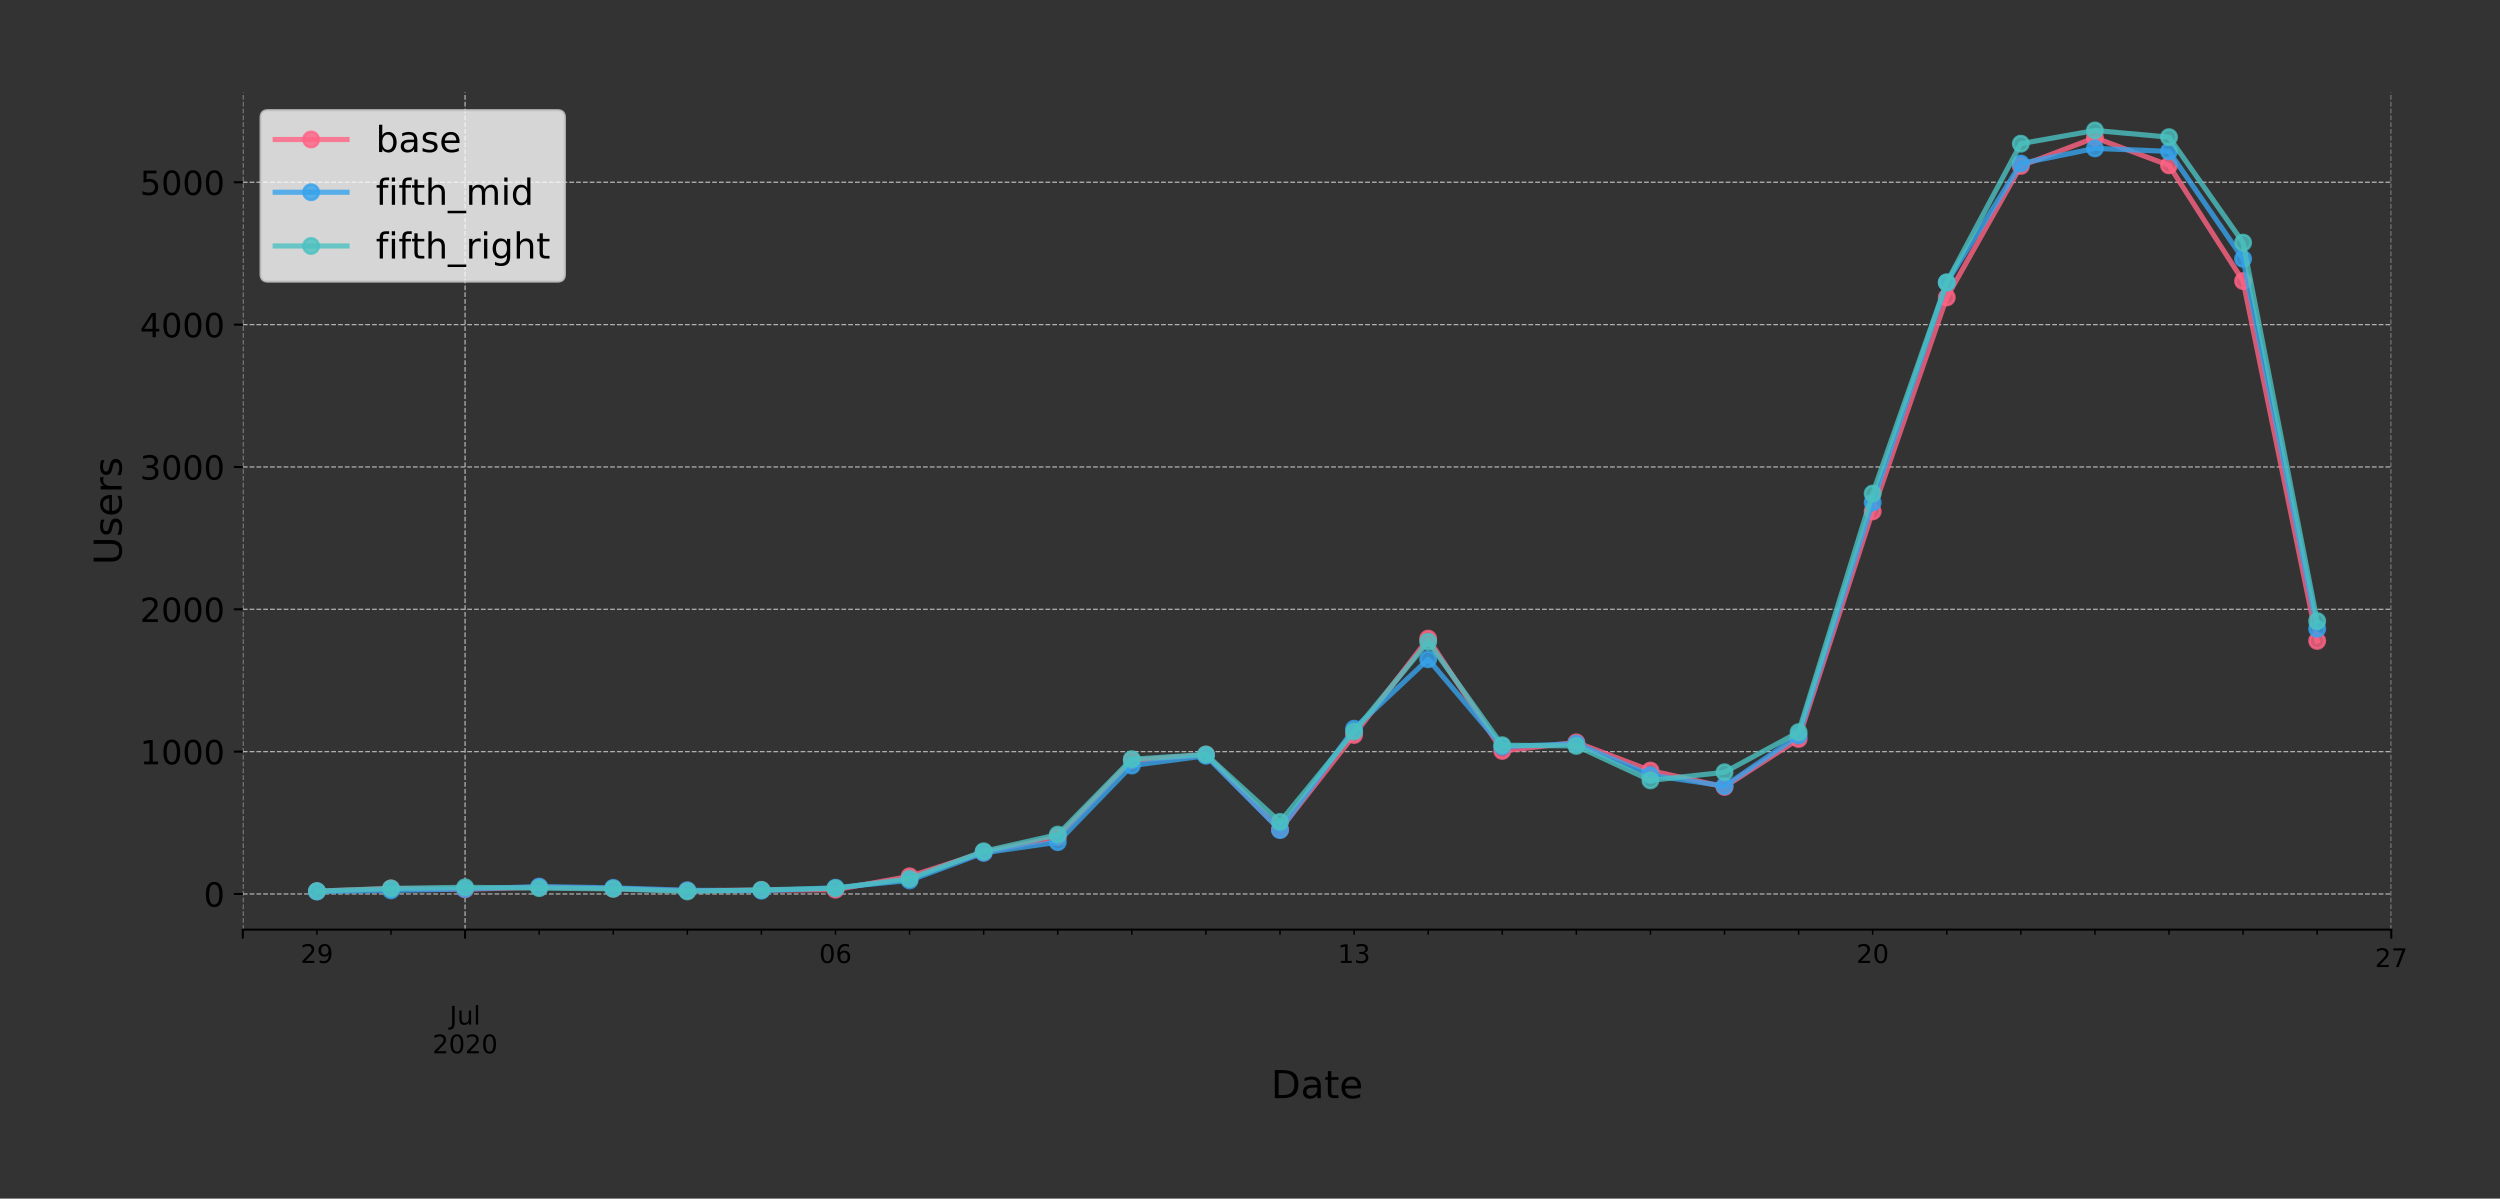 <?xml version="1.0" encoding="utf-8" standalone="no"?>
<!DOCTYPE svg PUBLIC "-//W3C//DTD SVG 1.1//EN"
  "http://www.w3.org/Graphics/SVG/1.1/DTD/svg11.dtd">
<!-- Created with matplotlib (https://matplotlib.org/) -->
<svg height="466.949pt" version="1.1" viewBox="0 0 973.965 466.949" width="973.965pt" xmlns="http://www.w3.org/2000/svg" xmlns:xlink="http://www.w3.org/1999/xlink">
 <rect x="0" y="0" width="973.965" height="466.949" fill="#333333" stroke="none"/>
 <defs>
  <style type="text/css">
*{stroke-linecap:butt;stroke-linejoin:round;}
  </style>
 </defs>
 <g id="figure_1">
  <g id="patch_1">
   <path d="M 0 466.949 
L 973.965 466.949 
L 973.965 0 
L 0 0 
z
" style="fill:none;"/>
  </g>
  <g id="axes_1">
   <g id="patch_2">
    <path d="M 94.602 362.16 
L 931.602 362.16 
L 931.602 36 
L 94.602 36 
z
" style="fill:none;"/>
   </g>
   <g id="matplotlib.axis_1">
    <g id="xtick_1">
     <g id="line2d_1">
      <path clip-path="url(#p9ef8307b72)" d="M 94.602 362.16 
L 94.602 36 
" style="fill:none;stroke:#b0b0b0;stroke-dasharray:1.85,0.8;stroke-dashoffset:0;stroke-width:0.5;"/>
     </g>
     <g id="line2d_2">
      <defs>
       <path d="M 0 0 
L 0 3.5 
" id="m13a66fb0d7" style="stroke:#000000;stroke-width:0.8;"/>
      </defs>
      <g>
       <use style="stroke:#000000;stroke-width:0.8;" x="94.602" xlink:href="#m13a66fb0d7" y="362.16"/>
      </g>
     </g>
    </g>
    <g id="xtick_2">
     <g id="line2d_3">
      <path clip-path="url(#p9ef8307b72)" d="M 181.188 362.16 
L 181.188 36 
" style="fill:none;stroke:#b0b0b0;stroke-dasharray:1.85,0.8;stroke-dashoffset:0;stroke-width:0.5;"/>
     </g>
     <g id="line2d_4">
      <g>
       <use style="stroke:#000000;stroke-width:0.8;" x="181.188" xlink:href="#m13a66fb0d7" y="362.16"/>
      </g>
     </g>
     <g id="text_1">
      <!--  -->
      <g transform="translate(181.188 376.758)scale(0.1 -0.1)"/>
      <!--  -->
      <g transform="translate(181.188 387.956)scale(0.1 -0.1)"/>
      <!-- Jul -->
      <defs>
       <path d="M 9.812 72.906 
L 19.672 72.906 
L 19.672 5.078 
Q 19.672 -8.109 14.672 -14.062 
Q 9.672 -20.016 -1.422 -20.016 
L -5.172 -20.016 
L -5.172 -11.719 
L -2.094 -11.719 
Q 4.438 -11.719 7.125 -8.047 
Q 9.812 -4.391 9.812 5.078 
z
" id="DejaVuSans-74"/>
       <path d="M 8.5 21.578 
L 8.5 54.688 
L 17.484 54.688 
L 17.484 21.922 
Q 17.484 14.156 20.5 10.266 
Q 23.531 6.391 29.594 6.391 
Q 36.859 6.391 41.078 11.031 
Q 45.312 15.672 45.312 23.688 
L 45.312 54.688 
L 54.297 54.688 
L 54.297 0 
L 45.312 0 
L 45.312 8.406 
Q 42.047 3.422 37.719 1 
Q 33.406 -1.422 27.688 -1.422 
Q 18.266 -1.422 13.375 4.438 
Q 8.5 10.297 8.5 21.578 
z
M 31.109 56 
z
" id="DejaVuSans-117"/>
       <path d="M 9.422 75.984 
L 18.406 75.984 
L 18.406 0 
L 9.422 0 
z
" id="DejaVuSans-108"/>
      </defs>
      <g transform="translate(175.156 399.154)scale(0.1 -0.1)">
       <use xlink:href="#DejaVuSans-74"/>
       <use x="29.492" xlink:href="#DejaVuSans-117"/>
       <use x="92.871" xlink:href="#DejaVuSans-108"/>
      </g>
      <!-- 2020 -->
      <defs>
       <path d="M 19.188 8.297 
L 53.609 8.297 
L 53.609 0 
L 7.328 0 
L 7.328 8.297 
Q 12.938 14.109 22.625 23.891 
Q 32.328 33.688 34.812 36.531 
Q 39.547 41.844 41.422 45.531 
Q 43.312 49.219 43.312 52.781 
Q 43.312 58.594 39.234 62.25 
Q 35.156 65.922 28.609 65.922 
Q 23.969 65.922 18.812 64.312 
Q 13.672 62.703 7.812 59.422 
L 7.812 69.391 
Q 13.766 71.781 18.938 73 
Q 24.125 74.219 28.422 74.219 
Q 39.75 74.219 46.484 68.547 
Q 53.219 62.891 53.219 53.422 
Q 53.219 48.922 51.531 44.891 
Q 49.859 40.875 45.406 35.406 
Q 44.188 33.984 37.641 27.219 
Q 31.109 20.453 19.188 8.297 
z
" id="DejaVuSans-50"/>
       <path d="M 31.781 66.406 
Q 24.172 66.406 20.328 58.906 
Q 16.5 51.422 16.5 36.375 
Q 16.5 21.391 20.328 13.891 
Q 24.172 6.391 31.781 6.391 
Q 39.453 6.391 43.281 13.891 
Q 47.125 21.391 47.125 36.375 
Q 47.125 51.422 43.281 58.906 
Q 39.453 66.406 31.781 66.406 
z
M 31.781 74.219 
Q 44.047 74.219 50.516 64.516 
Q 56.984 54.828 56.984 36.375 
Q 56.984 17.969 50.516 8.266 
Q 44.047 -1.422 31.781 -1.422 
Q 19.531 -1.422 13.062 8.266 
Q 6.594 17.969 6.594 36.375 
Q 6.594 54.828 13.062 64.516 
Q 19.531 74.219 31.781 74.219 
z
" id="DejaVuSans-48"/>
      </defs>
      <g transform="translate(168.463 410.352)scale(0.1 -0.1)">
       <use xlink:href="#DejaVuSans-50"/>
       <use x="63.623" xlink:href="#DejaVuSans-48"/>
       <use x="127.246" xlink:href="#DejaVuSans-50"/>
       <use x="190.869" xlink:href="#DejaVuSans-48"/>
      </g>
     </g>
    </g>
    <g id="xtick_3">
     <g id="line2d_5">
      <path clip-path="url(#p9ef8307b72)" d="M 931.602 362.16 
L 931.602 36 
" style="fill:none;stroke:#b0b0b0;stroke-dasharray:1.85,0.8;stroke-dashoffset:0;stroke-width:0.5;"/>
     </g>
     <g id="line2d_6">
      <g>
       <use style="stroke:#000000;stroke-width:0.8;" x="931.602" xlink:href="#m13a66fb0d7" y="362.16"/>
      </g>
     </g>
     <g id="text_2">
      <!-- 27 -->
      <defs>
       <path d="M 8.203 72.906 
L 55.078 72.906 
L 55.078 68.703 
L 28.609 0 
L 18.312 0 
L 43.219 64.594 
L 8.203 64.594 
z
" id="DejaVuSans-55"/>
      </defs>
      <g transform="translate(925.24 376.758)scale(0.1 -0.1)">
       <use xlink:href="#DejaVuSans-50"/>
       <use x="63.623" xlink:href="#DejaVuSans-55"/>
      </g>
     </g>
    </g>
    <g id="xtick_4">
     <g id="line2d_7">
      <defs>
       <path d="M 0 0 
L 0 2 
" id="mc65e72bc45" style="stroke:#000000;stroke-width:0.6;"/>
      </defs>
      <g>
       <use style="stroke:#000000;stroke-width:0.6;" x="123.464" xlink:href="#mc65e72bc45" y="362.16"/>
      </g>
     </g>
     <g id="text_3">
      <!-- 29 -->
      <defs>
       <path d="M 10.984 1.516 
L 10.984 10.5 
Q 14.703 8.734 18.5 7.812 
Q 22.312 6.891 25.984 6.891 
Q 35.75 6.891 40.891 13.453 
Q 46.047 20.016 46.781 33.406 
Q 43.953 29.203 39.594 26.953 
Q 35.25 24.703 29.984 24.703 
Q 19.047 24.703 12.672 31.312 
Q 6.297 37.938 6.297 49.422 
Q 6.297 60.641 12.938 67.422 
Q 19.578 74.219 30.609 74.219 
Q 43.266 74.219 49.922 64.516 
Q 56.594 54.828 56.594 36.375 
Q 56.594 19.141 48.406 8.859 
Q 40.234 -1.422 26.422 -1.422 
Q 22.703 -1.422 18.891 -0.688 
Q 15.094 0.047 10.984 1.516 
z
M 30.609 32.422 
Q 37.25 32.422 41.125 36.953 
Q 45.016 41.5 45.016 49.422 
Q 45.016 57.281 41.125 61.844 
Q 37.25 66.406 30.609 66.406 
Q 23.969 66.406 20.094 61.844 
Q 16.219 57.281 16.219 49.422 
Q 16.219 41.5 20.094 36.953 
Q 23.969 32.422 30.609 32.422 
z
" id="DejaVuSans-57"/>
      </defs>
      <g transform="translate(117.102 375.158)scale(0.1 -0.1)">
       <use xlink:href="#DejaVuSans-50"/>
       <use x="63.623" xlink:href="#DejaVuSans-57"/>
      </g>
     </g>
    </g>
    <g id="xtick_5">
     <g id="line2d_8">
      <g>
       <use style="stroke:#000000;stroke-width:0.6;" x="152.326" xlink:href="#mc65e72bc45" y="362.16"/>
      </g>
     </g>
    </g>
    <g id="xtick_6">
     <g id="line2d_9">
      <g>
       <use style="stroke:#000000;stroke-width:0.6;" x="210.05" xlink:href="#mc65e72bc45" y="362.16"/>
      </g>
     </g>
    </g>
    <g id="xtick_7">
     <g id="line2d_10">
      <g>
       <use style="stroke:#000000;stroke-width:0.6;" x="238.913" xlink:href="#mc65e72bc45" y="362.16"/>
      </g>
     </g>
    </g>
    <g id="xtick_8">
     <g id="line2d_11">
      <g>
       <use style="stroke:#000000;stroke-width:0.6;" x="267.775" xlink:href="#mc65e72bc45" y="362.16"/>
      </g>
     </g>
    </g>
    <g id="xtick_9">
     <g id="line2d_12">
      <g>
       <use style="stroke:#000000;stroke-width:0.6;" x="296.637" xlink:href="#mc65e72bc45" y="362.16"/>
      </g>
     </g>
    </g>
    <g id="xtick_10">
     <g id="line2d_13">
      <g>
       <use style="stroke:#000000;stroke-width:0.6;" x="325.499" xlink:href="#mc65e72bc45" y="362.16"/>
      </g>
     </g>
     <g id="text_4">
      <!-- 06 -->
      <defs>
       <path d="M 33.016 40.375 
Q 26.375 40.375 22.484 35.828 
Q 18.609 31.297 18.609 23.391 
Q 18.609 15.531 22.484 10.953 
Q 26.375 6.391 33.016 6.391 
Q 39.656 6.391 43.531 10.953 
Q 47.406 15.531 47.406 23.391 
Q 47.406 31.297 43.531 35.828 
Q 39.656 40.375 33.016 40.375 
z
M 52.594 71.297 
L 52.594 62.312 
Q 48.875 64.062 45.094 64.984 
Q 41.312 65.922 37.594 65.922 
Q 27.828 65.922 22.672 59.328 
Q 17.531 52.734 16.797 39.406 
Q 19.672 43.656 24.016 45.922 
Q 28.375 48.188 33.594 48.188 
Q 44.578 48.188 50.953 41.516 
Q 57.328 34.859 57.328 23.391 
Q 57.328 12.156 50.688 5.359 
Q 44.047 -1.422 33.016 -1.422 
Q 20.359 -1.422 13.672 8.266 
Q 6.984 17.969 6.984 36.375 
Q 6.984 53.656 15.188 63.938 
Q 23.391 74.219 37.203 74.219 
Q 40.922 74.219 44.703 73.484 
Q 48.484 72.75 52.594 71.297 
z
" id="DejaVuSans-54"/>
      </defs>
      <g transform="translate(319.136 375.158)scale(0.1 -0.1)">
       <use xlink:href="#DejaVuSans-48"/>
       <use x="63.623" xlink:href="#DejaVuSans-54"/>
      </g>
     </g>
    </g>
    <g id="xtick_11">
     <g id="line2d_14">
      <g>
       <use style="stroke:#000000;stroke-width:0.6;" x="354.361" xlink:href="#mc65e72bc45" y="362.16"/>
      </g>
     </g>
    </g>
    <g id="xtick_12">
     <g id="line2d_15">
      <g>
       <use style="stroke:#000000;stroke-width:0.6;" x="383.223" xlink:href="#mc65e72bc45" y="362.16"/>
      </g>
     </g>
    </g>
    <g id="xtick_13">
     <g id="line2d_16">
      <g>
       <use style="stroke:#000000;stroke-width:0.6;" x="412.085" xlink:href="#mc65e72bc45" y="362.16"/>
      </g>
     </g>
    </g>
    <g id="xtick_14">
     <g id="line2d_17">
      <g>
       <use style="stroke:#000000;stroke-width:0.6;" x="440.947" xlink:href="#mc65e72bc45" y="362.16"/>
      </g>
     </g>
    </g>
    <g id="xtick_15">
     <g id="line2d_18">
      <g>
       <use style="stroke:#000000;stroke-width:0.6;" x="469.809" xlink:href="#mc65e72bc45" y="362.16"/>
      </g>
     </g>
    </g>
    <g id="xtick_16">
     <g id="line2d_19">
      <g>
       <use style="stroke:#000000;stroke-width:0.6;" x="498.671" xlink:href="#mc65e72bc45" y="362.16"/>
      </g>
     </g>
    </g>
    <g id="xtick_17">
     <g id="line2d_20">
      <g>
       <use style="stroke:#000000;stroke-width:0.6;" x="527.533" xlink:href="#mc65e72bc45" y="362.16"/>
      </g>
     </g>
     <g id="text_5">
      <!-- 13 -->
      <defs>
       <path d="M 12.406 8.297 
L 28.516 8.297 
L 28.516 63.922 
L 10.984 60.406 
L 10.984 69.391 
L 28.422 72.906 
L 38.281 72.906 
L 38.281 8.297 
L 54.391 8.297 
L 54.391 0 
L 12.406 0 
z
" id="DejaVuSans-49"/>
       <path d="M 40.578 39.312 
Q 47.656 37.797 51.625 33 
Q 55.609 28.219 55.609 21.188 
Q 55.609 10.406 48.188 4.484 
Q 40.766 -1.422 27.094 -1.422 
Q 22.516 -1.422 17.656 -0.516 
Q 12.797 0.391 7.625 2.203 
L 7.625 11.719 
Q 11.719 9.328 16.594 8.109 
Q 21.484 6.891 26.812 6.891 
Q 36.078 6.891 40.938 10.547 
Q 45.797 14.203 45.797 21.188 
Q 45.797 27.641 41.281 31.266 
Q 36.766 34.906 28.719 34.906 
L 20.219 34.906 
L 20.219 43.016 
L 29.109 43.016 
Q 36.375 43.016 40.234 45.922 
Q 44.094 48.828 44.094 54.297 
Q 44.094 59.906 40.109 62.906 
Q 36.141 65.922 28.719 65.922 
Q 24.656 65.922 20.016 65.031 
Q 15.375 64.156 9.812 62.312 
L 9.812 71.094 
Q 15.438 72.656 20.344 73.438 
Q 25.25 74.219 29.594 74.219 
Q 40.828 74.219 47.359 69.109 
Q 53.906 64.016 53.906 55.328 
Q 53.906 49.266 50.438 45.094 
Q 46.969 40.922 40.578 39.312 
z
" id="DejaVuSans-51"/>
      </defs>
      <g transform="translate(521.171 375.158)scale(0.1 -0.1)">
       <use xlink:href="#DejaVuSans-49"/>
       <use x="63.623" xlink:href="#DejaVuSans-51"/>
      </g>
     </g>
    </g>
    <g id="xtick_18">
     <g id="line2d_21">
      <g>
       <use style="stroke:#000000;stroke-width:0.6;" x="556.395" xlink:href="#mc65e72bc45" y="362.16"/>
      </g>
     </g>
    </g>
    <g id="xtick_19">
     <g id="line2d_22">
      <g>
       <use style="stroke:#000000;stroke-width:0.6;" x="585.257" xlink:href="#mc65e72bc45" y="362.16"/>
      </g>
     </g>
    </g>
    <g id="xtick_20">
     <g id="line2d_23">
      <g>
       <use style="stroke:#000000;stroke-width:0.6;" x="614.119" xlink:href="#mc65e72bc45" y="362.16"/>
      </g>
     </g>
    </g>
    <g id="xtick_21">
     <g id="line2d_24">
      <g>
       <use style="stroke:#000000;stroke-width:0.6;" x="642.981" xlink:href="#mc65e72bc45" y="362.16"/>
      </g>
     </g>
    </g>
    <g id="xtick_22">
     <g id="line2d_25">
      <g>
       <use style="stroke:#000000;stroke-width:0.6;" x="671.844" xlink:href="#mc65e72bc45" y="362.16"/>
      </g>
     </g>
    </g>
    <g id="xtick_23">
     <g id="line2d_26">
      <g>
       <use style="stroke:#000000;stroke-width:0.6;" x="700.706" xlink:href="#mc65e72bc45" y="362.16"/>
      </g>
     </g>
    </g>
    <g id="xtick_24">
     <g id="line2d_27">
      <g>
       <use style="stroke:#000000;stroke-width:0.6;" x="729.568" xlink:href="#mc65e72bc45" y="362.16"/>
      </g>
     </g>
     <g id="text_6">
      <!-- 20 -->
      <g transform="translate(723.205 375.158)scale(0.1 -0.1)">
       <use xlink:href="#DejaVuSans-50"/>
       <use x="63.623" xlink:href="#DejaVuSans-48"/>
      </g>
     </g>
    </g>
    <g id="xtick_25">
     <g id="line2d_28">
      <g>
       <use style="stroke:#000000;stroke-width:0.6;" x="758.43" xlink:href="#mc65e72bc45" y="362.16"/>
      </g>
     </g>
    </g>
    <g id="xtick_26">
     <g id="line2d_29">
      <g>
       <use style="stroke:#000000;stroke-width:0.6;" x="787.292" xlink:href="#mc65e72bc45" y="362.16"/>
      </g>
     </g>
    </g>
    <g id="xtick_27">
     <g id="line2d_30">
      <g>
       <use style="stroke:#000000;stroke-width:0.6;" x="816.154" xlink:href="#mc65e72bc45" y="362.16"/>
      </g>
     </g>
    </g>
    <g id="xtick_28">
     <g id="line2d_31">
      <g>
       <use style="stroke:#000000;stroke-width:0.6;" x="845.016" xlink:href="#mc65e72bc45" y="362.16"/>
      </g>
     </g>
    </g>
    <g id="xtick_29">
     <g id="line2d_32">
      <g>
       <use style="stroke:#000000;stroke-width:0.6;" x="873.878" xlink:href="#mc65e72bc45" y="362.16"/>
      </g>
     </g>
    </g>
    <g id="xtick_30">
     <g id="line2d_33">
      <g>
       <use style="stroke:#000000;stroke-width:0.6;" x="902.74" xlink:href="#mc65e72bc45" y="362.16"/>
      </g>
     </g>
    </g>
    <g id="text_7">
     <!-- Date -->
     <defs>
      <path d="M 19.672 64.797 
L 19.672 8.109 
L 31.594 8.109 
Q 46.688 8.109 53.688 14.938 
Q 60.688 21.781 60.688 36.531 
Q 60.688 51.172 53.688 57.984 
Q 46.688 64.797 31.594 64.797 
z
M 9.812 72.906 
L 30.078 72.906 
Q 51.266 72.906 61.172 64.094 
Q 71.094 55.281 71.094 36.531 
Q 71.094 17.672 61.125 8.828 
Q 51.172 0 30.078 0 
L 9.812 0 
z
" id="DejaVuSans-68"/>
      <path d="M 34.281 27.484 
Q 23.391 27.484 19.188 25 
Q 14.984 22.516 14.984 16.5 
Q 14.984 11.719 18.141 8.906 
Q 21.297 6.109 26.703 6.109 
Q 34.188 6.109 38.703 11.406 
Q 43.219 16.703 43.219 25.484 
L 43.219 27.484 
z
M 52.203 31.203 
L 52.203 0 
L 43.219 0 
L 43.219 8.297 
Q 40.141 3.328 35.547 0.953 
Q 30.953 -1.422 24.312 -1.422 
Q 15.922 -1.422 10.953 3.297 
Q 6 8.016 6 15.922 
Q 6 25.141 12.172 29.828 
Q 18.359 34.516 30.609 34.516 
L 43.219 34.516 
L 43.219 35.406 
Q 43.219 41.609 39.141 45 
Q 35.062 48.391 27.688 48.391 
Q 23 48.391 18.547 47.266 
Q 14.109 46.141 10.016 43.891 
L 10.016 52.203 
Q 14.938 54.109 19.578 55.047 
Q 24.219 56 28.609 56 
Q 40.484 56 46.344 49.844 
Q 52.203 43.703 52.203 31.203 
z
" id="DejaVuSans-97"/>
      <path d="M 18.312 70.219 
L 18.312 54.688 
L 36.812 54.688 
L 36.812 47.703 
L 18.312 47.703 
L 18.312 18.016 
Q 18.312 11.328 20.141 9.422 
Q 21.969 7.516 27.594 7.516 
L 36.812 7.516 
L 36.812 0 
L 27.594 0 
Q 17.188 0 13.234 3.875 
Q 9.281 7.766 9.281 18.016 
L 9.281 47.703 
L 2.688 47.703 
L 2.688 54.688 
L 9.281 54.688 
L 9.281 70.219 
z
" id="DejaVuSans-116"/>
      <path d="M 56.203 29.594 
L 56.203 25.203 
L 14.891 25.203 
Q 15.484 15.922 20.484 11.062 
Q 25.484 6.203 34.422 6.203 
Q 39.594 6.203 44.453 7.469 
Q 49.312 8.734 54.109 11.281 
L 54.109 2.781 
Q 49.266 0.734 44.188 -0.344 
Q 39.109 -1.422 33.891 -1.422 
Q 20.797 -1.422 13.156 6.188 
Q 5.516 13.812 5.516 26.812 
Q 5.516 40.234 12.766 48.109 
Q 20.016 56 32.328 56 
Q 43.359 56 49.781 48.891 
Q 56.203 41.797 56.203 29.594 
z
M 47.219 32.234 
Q 47.125 39.594 43.094 43.984 
Q 39.062 48.391 32.422 48.391 
Q 24.906 48.391 20.391 44.141 
Q 15.875 39.891 15.188 32.172 
z
" id="DejaVuSans-101"/>
     </defs>
     <g transform="translate(495.176 427.829)scale(0.15 -0.15)">
      <use xlink:href="#DejaVuSans-68"/>
      <use x="77.002" xlink:href="#DejaVuSans-97"/>
      <use x="138.281" xlink:href="#DejaVuSans-116"/>
      <use x="177.49" xlink:href="#DejaVuSans-101"/>
     </g>
    </g>
   </g>
   <g id="matplotlib.axis_2">
    <g id="ytick_1">
     <g id="line2d_34">
      <path clip-path="url(#p9ef8307b72)" d="M 94.602 348.277 
L 931.602 348.277 
" style="fill:none;stroke:#b0b0b0;stroke-dasharray:1.85,0.8;stroke-dashoffset:0;stroke-width:0.5;"/>
     </g>
     <g id="line2d_35">
      <defs>
       <path d="M 0 0 
L -3.5 0 
" id="mf794ad2e49" style="stroke:#000000;stroke-width:0.8;"/>
      </defs>
      <g>
       <use style="stroke:#000000;stroke-width:0.8;" x="94.602" xlink:href="#mf794ad2e49" y="348.277"/>
      </g>
     </g>
     <g id="text_8">
      <!-- 0 -->
      <g transform="translate(79.331 353.216)scale(0.13 -0.13)">
       <use xlink:href="#DejaVuSans-48"/>
      </g>
     </g>
    </g>
    <g id="ytick_2">
     <g id="line2d_36">
      <path clip-path="url(#p9ef8307b72)" d="M 94.602 292.824 
L 931.602 292.824 
" style="fill:none;stroke:#b0b0b0;stroke-dasharray:1.85,0.8;stroke-dashoffset:0;stroke-width:0.5;"/>
     </g>
     <g id="line2d_37">
      <g>
       <use style="stroke:#000000;stroke-width:0.8;" x="94.602" xlink:href="#mf794ad2e49" y="292.824"/>
      </g>
     </g>
     <g id="text_9">
      <!-- 1000 -->
      <g transform="translate(54.517 297.763)scale(0.13 -0.13)">
       <use xlink:href="#DejaVuSans-49"/>
       <use x="63.623" xlink:href="#DejaVuSans-48"/>
       <use x="127.246" xlink:href="#DejaVuSans-48"/>
       <use x="190.869" xlink:href="#DejaVuSans-48"/>
      </g>
     </g>
    </g>
    <g id="ytick_3">
     <g id="line2d_38">
      <path clip-path="url(#p9ef8307b72)" d="M 94.602 237.371 
L 931.602 237.371 
" style="fill:none;stroke:#b0b0b0;stroke-dasharray:1.85,0.8;stroke-dashoffset:0;stroke-width:0.5;"/>
     </g>
     <g id="line2d_39">
      <g>
       <use style="stroke:#000000;stroke-width:0.8;" x="94.602" xlink:href="#mf794ad2e49" y="237.371"/>
      </g>
     </g>
     <g id="text_10">
      <!-- 2000 -->
      <g transform="translate(54.517 242.31)scale(0.13 -0.13)">
       <use xlink:href="#DejaVuSans-50"/>
       <use x="63.623" xlink:href="#DejaVuSans-48"/>
       <use x="127.246" xlink:href="#DejaVuSans-48"/>
       <use x="190.869" xlink:href="#DejaVuSans-48"/>
      </g>
     </g>
    </g>
    <g id="ytick_4">
     <g id="line2d_40">
      <path clip-path="url(#p9ef8307b72)" d="M 94.602 181.917 
L 931.602 181.917 
" style="fill:none;stroke:#b0b0b0;stroke-dasharray:1.85,0.8;stroke-dashoffset:0;stroke-width:0.5;"/>
     </g>
     <g id="line2d_41">
      <g>
       <use style="stroke:#000000;stroke-width:0.8;" x="94.602" xlink:href="#mf794ad2e49" y="181.917"/>
      </g>
     </g>
     <g id="text_11">
      <!-- 3000 -->
      <g transform="translate(54.517 186.856)scale(0.13 -0.13)">
       <use xlink:href="#DejaVuSans-51"/>
       <use x="63.623" xlink:href="#DejaVuSans-48"/>
       <use x="127.246" xlink:href="#DejaVuSans-48"/>
       <use x="190.869" xlink:href="#DejaVuSans-48"/>
      </g>
     </g>
    </g>
    <g id="ytick_5">
     <g id="line2d_42">
      <path clip-path="url(#p9ef8307b72)" d="M 94.602 126.464 
L 931.602 126.464 
" style="fill:none;stroke:#b0b0b0;stroke-dasharray:1.85,0.8;stroke-dashoffset:0;stroke-width:0.5;"/>
     </g>
     <g id="line2d_43">
      <g>
       <use style="stroke:#000000;stroke-width:0.8;" x="94.602" xlink:href="#mf794ad2e49" y="126.464"/>
      </g>
     </g>
     <g id="text_12">
      <!-- 4000 -->
      <defs>
       <path d="M 37.797 64.312 
L 12.891 25.391 
L 37.797 25.391 
z
M 35.203 72.906 
L 47.609 72.906 
L 47.609 25.391 
L 58.016 25.391 
L 58.016 17.188 
L 47.609 17.188 
L 47.609 0 
L 37.797 0 
L 37.797 17.188 
L 4.891 17.188 
L 4.891 26.703 
z
" id="DejaVuSans-52"/>
      </defs>
      <g transform="translate(54.517 131.403)scale(0.13 -0.13)">
       <use xlink:href="#DejaVuSans-52"/>
       <use x="63.623" xlink:href="#DejaVuSans-48"/>
       <use x="127.246" xlink:href="#DejaVuSans-48"/>
       <use x="190.869" xlink:href="#DejaVuSans-48"/>
      </g>
     </g>
    </g>
    <g id="ytick_6">
     <g id="line2d_44">
      <path clip-path="url(#p9ef8307b72)" d="M 94.602 71.01 
L 931.602 71.01 
" style="fill:none;stroke:#b0b0b0;stroke-dasharray:1.85,0.8;stroke-dashoffset:0;stroke-width:0.5;"/>
     </g>
     <g id="line2d_45">
      <g>
       <use style="stroke:#000000;stroke-width:0.8;" x="94.602" xlink:href="#mf794ad2e49" y="71.01"/>
      </g>
     </g>
     <g id="text_13">
      <!-- 5000 -->
      <defs>
       <path d="M 10.797 72.906 
L 49.516 72.906 
L 49.516 64.594 
L 19.828 64.594 
L 19.828 46.734 
Q 21.969 47.469 24.109 47.828 
Q 26.266 48.188 28.422 48.188 
Q 40.625 48.188 47.75 41.5 
Q 54.891 34.812 54.891 23.391 
Q 54.891 11.625 47.562 5.094 
Q 40.234 -1.422 26.906 -1.422 
Q 22.312 -1.422 17.547 -0.641 
Q 12.797 0.141 7.719 1.703 
L 7.719 11.625 
Q 12.109 9.234 16.797 8.062 
Q 21.484 6.891 26.703 6.891 
Q 35.156 6.891 40.078 11.328 
Q 45.016 15.766 45.016 23.391 
Q 45.016 31 40.078 35.438 
Q 35.156 39.891 26.703 39.891 
Q 22.75 39.891 18.812 39.016 
Q 14.891 38.141 10.797 36.281 
z
" id="DejaVuSans-53"/>
      </defs>
      <g transform="translate(54.517 75.949)scale(0.13 -0.13)">
       <use xlink:href="#DejaVuSans-53"/>
       <use x="63.623" xlink:href="#DejaVuSans-48"/>
       <use x="127.246" xlink:href="#DejaVuSans-48"/>
       <use x="190.869" xlink:href="#DejaVuSans-48"/>
      </g>
     </g>
    </g>
    <g id="text_14">
     <!-- Users -->
     <defs>
      <path d="M 8.688 72.906 
L 18.609 72.906 
L 18.609 28.609 
Q 18.609 16.891 22.844 11.734 
Q 27.094 6.594 36.625 6.594 
Q 46.094 6.594 50.344 11.734 
Q 54.594 16.891 54.594 28.609 
L 54.594 72.906 
L 64.5 72.906 
L 64.5 27.391 
Q 64.5 13.141 57.438 5.859 
Q 50.391 -1.422 36.625 -1.422 
Q 22.797 -1.422 15.734 5.859 
Q 8.688 13.141 8.688 27.391 
z
" id="DejaVuSans-85"/>
      <path d="M 44.281 53.078 
L 44.281 44.578 
Q 40.484 46.531 36.375 47.5 
Q 32.281 48.484 27.875 48.484 
Q 21.188 48.484 17.844 46.438 
Q 14.5 44.391 14.5 40.281 
Q 14.5 37.156 16.891 35.375 
Q 19.281 33.594 26.516 31.984 
L 29.594 31.297 
Q 39.156 29.25 43.188 25.516 
Q 47.219 21.781 47.219 15.094 
Q 47.219 7.469 41.188 3.016 
Q 35.156 -1.422 24.609 -1.422 
Q 20.219 -1.422 15.453 -0.562 
Q 10.688 0.297 5.422 2 
L 5.422 11.281 
Q 10.406 8.688 15.234 7.391 
Q 20.062 6.109 24.812 6.109 
Q 31.156 6.109 34.562 8.281 
Q 37.984 10.453 37.984 14.406 
Q 37.984 18.062 35.516 20.016 
Q 33.062 21.969 24.703 23.781 
L 21.578 24.516 
Q 13.234 26.266 9.516 29.906 
Q 5.812 33.547 5.812 39.891 
Q 5.812 47.609 11.281 51.797 
Q 16.75 56 26.812 56 
Q 31.781 56 36.172 55.266 
Q 40.578 54.547 44.281 53.078 
z
" id="DejaVuSans-115"/>
      <path d="M 41.109 46.297 
Q 39.594 47.172 37.812 47.578 
Q 36.031 48 33.891 48 
Q 26.266 48 22.188 43.047 
Q 18.109 38.094 18.109 28.812 
L 18.109 0 
L 9.078 0 
L 9.078 54.688 
L 18.109 54.688 
L 18.109 46.188 
Q 20.953 51.172 25.484 53.578 
Q 30.031 56 36.531 56 
Q 37.453 56 38.578 55.875 
Q 39.703 55.766 41.062 55.516 
z
" id="DejaVuSans-114"/>
     </defs>
     <g transform="translate(47.398 220.081)rotate(-90)scale(0.15 -0.15)">
      <use xlink:href="#DejaVuSans-85"/>
      <use x="73.193" xlink:href="#DejaVuSans-115"/>
      <use x="125.293" xlink:href="#DejaVuSans-101"/>
      <use x="186.816" xlink:href="#DejaVuSans-114"/>
      <use x="227.93" xlink:href="#DejaVuSans-115"/>
     </g>
    </g>
   </g>
   <g id="line2d_46">
    <path clip-path="url(#p9ef8307b72)" d="M 123.464 347.224 
L 152.326 346.17 
L 181.188 346.447 
L 210.05 345.615 
L 238.913 346.17 
L 267.775 347.002 
L 296.637 346.78 
L 325.499 346.614 
L 354.361 341.401 
L 383.223 332.085 
L 412.085 326.151 
L 440.947 296.262 
L 469.809 294.044 
L 498.671 323.212 
L 527.533 286.336 
L 556.395 248.794 
L 585.257 292.547 
L 614.119 289.219 
L 642.981 300.199 
L 671.844 306.576 
L 700.706 287.889 
L 729.568 199.219 
L 758.43 115.872 
L 787.292 64.633 
L 816.154 53.654 
L 845.016 64.412 
L 873.878 109.495 
L 902.74 249.681 
" style="fill:none;stroke:#ff6384;stroke-linecap:square;stroke-opacity:0.8;stroke-width:2;"/>
    <defs>
     <path d="M 0 3 
C 0.796 3 1.559 2.684 2.121 2.121 
C 2.684 1.559 3 0.796 3 0 
C 3 -0.796 2.684 -1.559 2.121 -2.121 
C 1.559 -2.684 0.796 -3 0 -3 
C -0.796 -3 -1.559 -2.684 -2.121 -2.121 
C -2.684 -1.559 -3 -0.796 -3 0 
C -3 0.796 -2.684 1.559 -2.121 2.121 
C -1.559 2.684 -0.796 3 0 3 
z
" id="m19aa3e84e8" style="stroke:#ff6384;stroke-opacity:0.8;"/>
    </defs>
    <g clip-path="url(#p9ef8307b72)">
     <use style="fill:#ff6384;fill-opacity:0.8;stroke:#ff6384;stroke-opacity:0.8;" x="123.464" xlink:href="#m19aa3e84e8" y="347.224"/>
     <use style="fill:#ff6384;fill-opacity:0.8;stroke:#ff6384;stroke-opacity:0.8;" x="152.326" xlink:href="#m19aa3e84e8" y="346.17"/>
     <use style="fill:#ff6384;fill-opacity:0.8;stroke:#ff6384;stroke-opacity:0.8;" x="181.188" xlink:href="#m19aa3e84e8" y="346.447"/>
     <use style="fill:#ff6384;fill-opacity:0.8;stroke:#ff6384;stroke-opacity:0.8;" x="210.05" xlink:href="#m19aa3e84e8" y="345.615"/>
     <use style="fill:#ff6384;fill-opacity:0.8;stroke:#ff6384;stroke-opacity:0.8;" x="238.913" xlink:href="#m19aa3e84e8" y="346.17"/>
     <use style="fill:#ff6384;fill-opacity:0.8;stroke:#ff6384;stroke-opacity:0.8;" x="267.775" xlink:href="#m19aa3e84e8" y="347.002"/>
     <use style="fill:#ff6384;fill-opacity:0.8;stroke:#ff6384;stroke-opacity:0.8;" x="296.637" xlink:href="#m19aa3e84e8" y="346.78"/>
     <use style="fill:#ff6384;fill-opacity:0.8;stroke:#ff6384;stroke-opacity:0.8;" x="325.499" xlink:href="#m19aa3e84e8" y="346.614"/>
     <use style="fill:#ff6384;fill-opacity:0.8;stroke:#ff6384;stroke-opacity:0.8;" x="354.361" xlink:href="#m19aa3e84e8" y="341.401"/>
     <use style="fill:#ff6384;fill-opacity:0.8;stroke:#ff6384;stroke-opacity:0.8;" x="383.223" xlink:href="#m19aa3e84e8" y="332.085"/>
     <use style="fill:#ff6384;fill-opacity:0.8;stroke:#ff6384;stroke-opacity:0.8;" x="412.085" xlink:href="#m19aa3e84e8" y="326.151"/>
     <use style="fill:#ff6384;fill-opacity:0.8;stroke:#ff6384;stroke-opacity:0.8;" x="440.947" xlink:href="#m19aa3e84e8" y="296.262"/>
     <use style="fill:#ff6384;fill-opacity:0.8;stroke:#ff6384;stroke-opacity:0.8;" x="469.809" xlink:href="#m19aa3e84e8" y="294.044"/>
     <use style="fill:#ff6384;fill-opacity:0.8;stroke:#ff6384;stroke-opacity:0.8;" x="498.671" xlink:href="#m19aa3e84e8" y="323.212"/>
     <use style="fill:#ff6384;fill-opacity:0.8;stroke:#ff6384;stroke-opacity:0.8;" x="527.533" xlink:href="#m19aa3e84e8" y="286.336"/>
     <use style="fill:#ff6384;fill-opacity:0.8;stroke:#ff6384;stroke-opacity:0.8;" x="556.395" xlink:href="#m19aa3e84e8" y="248.794"/>
     <use style="fill:#ff6384;fill-opacity:0.8;stroke:#ff6384;stroke-opacity:0.8;" x="585.257" xlink:href="#m19aa3e84e8" y="292.547"/>
     <use style="fill:#ff6384;fill-opacity:0.8;stroke:#ff6384;stroke-opacity:0.8;" x="614.119" xlink:href="#m19aa3e84e8" y="289.219"/>
     <use style="fill:#ff6384;fill-opacity:0.8;stroke:#ff6384;stroke-opacity:0.8;" x="642.981" xlink:href="#m19aa3e84e8" y="300.199"/>
     <use style="fill:#ff6384;fill-opacity:0.8;stroke:#ff6384;stroke-opacity:0.8;" x="671.844" xlink:href="#m19aa3e84e8" y="306.576"/>
     <use style="fill:#ff6384;fill-opacity:0.8;stroke:#ff6384;stroke-opacity:0.8;" x="700.706" xlink:href="#m19aa3e84e8" y="287.889"/>
     <use style="fill:#ff6384;fill-opacity:0.8;stroke:#ff6384;stroke-opacity:0.8;" x="729.568" xlink:href="#m19aa3e84e8" y="199.219"/>
     <use style="fill:#ff6384;fill-opacity:0.8;stroke:#ff6384;stroke-opacity:0.8;" x="758.43" xlink:href="#m19aa3e84e8" y="115.872"/>
     <use style="fill:#ff6384;fill-opacity:0.8;stroke:#ff6384;stroke-opacity:0.8;" x="787.292" xlink:href="#m19aa3e84e8" y="64.633"/>
     <use style="fill:#ff6384;fill-opacity:0.8;stroke:#ff6384;stroke-opacity:0.8;" x="816.154" xlink:href="#m19aa3e84e8" y="53.654"/>
     <use style="fill:#ff6384;fill-opacity:0.8;stroke:#ff6384;stroke-opacity:0.8;" x="845.016" xlink:href="#m19aa3e84e8" y="64.412"/>
     <use style="fill:#ff6384;fill-opacity:0.8;stroke:#ff6384;stroke-opacity:0.8;" x="873.878" xlink:href="#m19aa3e84e8" y="109.495"/>
     <use style="fill:#ff6384;fill-opacity:0.8;stroke:#ff6384;stroke-opacity:0.8;" x="902.74" xlink:href="#m19aa3e84e8" y="249.681"/>
    </g>
   </g>
   <g id="line2d_47">
    <path clip-path="url(#p9ef8307b72)" d="M 123.464 347.335 
L 152.326 346.891 
L 181.188 346.336 
L 210.05 345.394 
L 238.913 345.893 
L 267.775 346.835 
L 296.637 347.002 
L 325.499 345.837 
L 354.361 343.009 
L 383.223 332.251 
L 412.085 328.092 
L 440.947 298.258 
L 469.809 294.432 
L 498.671 323.379 
L 527.533 283.896 
L 556.395 256.835 
L 585.257 290.883 
L 614.119 289.719 
L 642.981 301.974 
L 671.844 306.244 
L 700.706 286.558 
L 729.568 195.781 
L 758.43 110.105 
L 787.292 63.691 
L 816.154 57.813 
L 845.016 58.977 
L 873.878 100.844 
L 902.74 244.968 
" style="fill:none;stroke:#36a2eb;stroke-linecap:square;stroke-opacity:0.8;stroke-width:2;"/>
    <defs>
     <path d="M 0 3 
C 0.796 3 1.559 2.684 2.121 2.121 
C 2.684 1.559 3 0.796 3 0 
C 3 -0.796 2.684 -1.559 2.121 -2.121 
C 1.559 -2.684 0.796 -3 0 -3 
C -0.796 -3 -1.559 -2.684 -2.121 -2.121 
C -2.684 -1.559 -3 -0.796 -3 0 
C -3 0.796 -2.684 1.559 -2.121 2.121 
C -1.559 2.684 -0.796 3 0 3 
z
" id="m324300820c" style="stroke:#36a2eb;stroke-opacity:0.8;"/>
    </defs>
    <g clip-path="url(#p9ef8307b72)">
     <use style="fill:#36a2eb;fill-opacity:0.8;stroke:#36a2eb;stroke-opacity:0.8;" x="123.464" xlink:href="#m324300820c" y="347.335"/>
     <use style="fill:#36a2eb;fill-opacity:0.8;stroke:#36a2eb;stroke-opacity:0.8;" x="152.326" xlink:href="#m324300820c" y="346.891"/>
     <use style="fill:#36a2eb;fill-opacity:0.8;stroke:#36a2eb;stroke-opacity:0.8;" x="181.188" xlink:href="#m324300820c" y="346.336"/>
     <use style="fill:#36a2eb;fill-opacity:0.8;stroke:#36a2eb;stroke-opacity:0.8;" x="210.05" xlink:href="#m324300820c" y="345.394"/>
     <use style="fill:#36a2eb;fill-opacity:0.8;stroke:#36a2eb;stroke-opacity:0.8;" x="238.913" xlink:href="#m324300820c" y="345.893"/>
     <use style="fill:#36a2eb;fill-opacity:0.8;stroke:#36a2eb;stroke-opacity:0.8;" x="267.775" xlink:href="#m324300820c" y="346.835"/>
     <use style="fill:#36a2eb;fill-opacity:0.8;stroke:#36a2eb;stroke-opacity:0.8;" x="296.637" xlink:href="#m324300820c" y="347.002"/>
     <use style="fill:#36a2eb;fill-opacity:0.8;stroke:#36a2eb;stroke-opacity:0.8;" x="325.499" xlink:href="#m324300820c" y="345.837"/>
     <use style="fill:#36a2eb;fill-opacity:0.8;stroke:#36a2eb;stroke-opacity:0.8;" x="354.361" xlink:href="#m324300820c" y="343.009"/>
     <use style="fill:#36a2eb;fill-opacity:0.8;stroke:#36a2eb;stroke-opacity:0.8;" x="383.223" xlink:href="#m324300820c" y="332.251"/>
     <use style="fill:#36a2eb;fill-opacity:0.8;stroke:#36a2eb;stroke-opacity:0.8;" x="412.085" xlink:href="#m324300820c" y="328.092"/>
     <use style="fill:#36a2eb;fill-opacity:0.8;stroke:#36a2eb;stroke-opacity:0.8;" x="440.947" xlink:href="#m324300820c" y="298.258"/>
     <use style="fill:#36a2eb;fill-opacity:0.8;stroke:#36a2eb;stroke-opacity:0.8;" x="469.809" xlink:href="#m324300820c" y="294.432"/>
     <use style="fill:#36a2eb;fill-opacity:0.8;stroke:#36a2eb;stroke-opacity:0.8;" x="498.671" xlink:href="#m324300820c" y="323.379"/>
     <use style="fill:#36a2eb;fill-opacity:0.8;stroke:#36a2eb;stroke-opacity:0.8;" x="527.533" xlink:href="#m324300820c" y="283.896"/>
     <use style="fill:#36a2eb;fill-opacity:0.8;stroke:#36a2eb;stroke-opacity:0.8;" x="556.395" xlink:href="#m324300820c" y="256.835"/>
     <use style="fill:#36a2eb;fill-opacity:0.8;stroke:#36a2eb;stroke-opacity:0.8;" x="585.257" xlink:href="#m324300820c" y="290.883"/>
     <use style="fill:#36a2eb;fill-opacity:0.8;stroke:#36a2eb;stroke-opacity:0.8;" x="614.119" xlink:href="#m324300820c" y="289.719"/>
     <use style="fill:#36a2eb;fill-opacity:0.8;stroke:#36a2eb;stroke-opacity:0.8;" x="642.981" xlink:href="#m324300820c" y="301.974"/>
     <use style="fill:#36a2eb;fill-opacity:0.8;stroke:#36a2eb;stroke-opacity:0.8;" x="671.844" xlink:href="#m324300820c" y="306.244"/>
     <use style="fill:#36a2eb;fill-opacity:0.8;stroke:#36a2eb;stroke-opacity:0.8;" x="700.706" xlink:href="#m324300820c" y="286.558"/>
     <use style="fill:#36a2eb;fill-opacity:0.8;stroke:#36a2eb;stroke-opacity:0.8;" x="729.568" xlink:href="#m324300820c" y="195.781"/>
     <use style="fill:#36a2eb;fill-opacity:0.8;stroke:#36a2eb;stroke-opacity:0.8;" x="758.43" xlink:href="#m324300820c" y="110.105"/>
     <use style="fill:#36a2eb;fill-opacity:0.8;stroke:#36a2eb;stroke-opacity:0.8;" x="787.292" xlink:href="#m324300820c" y="63.691"/>
     <use style="fill:#36a2eb;fill-opacity:0.8;stroke:#36a2eb;stroke-opacity:0.8;" x="816.154" xlink:href="#m324300820c" y="57.813"/>
     <use style="fill:#36a2eb;fill-opacity:0.8;stroke:#36a2eb;stroke-opacity:0.8;" x="845.016" xlink:href="#m324300820c" y="58.977"/>
     <use style="fill:#36a2eb;fill-opacity:0.8;stroke:#36a2eb;stroke-opacity:0.8;" x="873.878" xlink:href="#m324300820c" y="100.844"/>
     <use style="fill:#36a2eb;fill-opacity:0.8;stroke:#36a2eb;stroke-opacity:0.8;" x="902.74" xlink:href="#m324300820c" y="244.968"/>
    </g>
   </g>
   <g id="line2d_48">
    <path clip-path="url(#p9ef8307b72)" d="M 123.464 347.168 
L 152.326 346.115 
L 181.188 345.671 
L 210.05 346.004 
L 238.913 346.281 
L 267.775 347.279 
L 296.637 346.669 
L 325.499 346.059 
L 354.361 342.344 
L 383.223 331.641 
L 412.085 325.153 
L 440.947 295.763 
L 469.809 293.933 
L 498.671 320.218 
L 527.533 285.005 
L 556.395 250.014 
L 585.257 290.328 
L 614.119 290.606 
L 642.981 304.025 
L 671.844 300.865 
L 700.706 285.227 
L 729.568 192.287 
L 758.43 109.994 
L 787.292 55.983 
L 816.154 50.825 
L 845.016 53.432 
L 873.878 94.523 
L 902.74 241.973 
" style="fill:none;stroke:#4bc0c0;stroke-linecap:square;stroke-opacity:0.8;stroke-width:2;"/>
    <defs>
     <path d="M 0 3 
C 0.796 3 1.559 2.684 2.121 2.121 
C 2.684 1.559 3 0.796 3 0 
C 3 -0.796 2.684 -1.559 2.121 -2.121 
C 1.559 -2.684 0.796 -3 0 -3 
C -0.796 -3 -1.559 -2.684 -2.121 -2.121 
C -2.684 -1.559 -3 -0.796 -3 0 
C -3 0.796 -2.684 1.559 -2.121 2.121 
C -1.559 2.684 -0.796 3 0 3 
z
" id="m8bb607db26" style="stroke:#4bc0c0;stroke-opacity:0.8;"/>
    </defs>
    <g clip-path="url(#p9ef8307b72)">
     <use style="fill:#4bc0c0;fill-opacity:0.8;stroke:#4bc0c0;stroke-opacity:0.8;" x="123.464" xlink:href="#m8bb607db26" y="347.168"/>
     <use style="fill:#4bc0c0;fill-opacity:0.8;stroke:#4bc0c0;stroke-opacity:0.8;" x="152.326" xlink:href="#m8bb607db26" y="346.115"/>
     <use style="fill:#4bc0c0;fill-opacity:0.8;stroke:#4bc0c0;stroke-opacity:0.8;" x="181.188" xlink:href="#m8bb607db26" y="345.671"/>
     <use style="fill:#4bc0c0;fill-opacity:0.8;stroke:#4bc0c0;stroke-opacity:0.8;" x="210.05" xlink:href="#m8bb607db26" y="346.004"/>
     <use style="fill:#4bc0c0;fill-opacity:0.8;stroke:#4bc0c0;stroke-opacity:0.8;" x="238.913" xlink:href="#m8bb607db26" y="346.281"/>
     <use style="fill:#4bc0c0;fill-opacity:0.8;stroke:#4bc0c0;stroke-opacity:0.8;" x="267.775" xlink:href="#m8bb607db26" y="347.279"/>
     <use style="fill:#4bc0c0;fill-opacity:0.8;stroke:#4bc0c0;stroke-opacity:0.8;" x="296.637" xlink:href="#m8bb607db26" y="346.669"/>
     <use style="fill:#4bc0c0;fill-opacity:0.8;stroke:#4bc0c0;stroke-opacity:0.8;" x="325.499" xlink:href="#m8bb607db26" y="346.059"/>
     <use style="fill:#4bc0c0;fill-opacity:0.8;stroke:#4bc0c0;stroke-opacity:0.8;" x="354.361" xlink:href="#m8bb607db26" y="342.344"/>
     <use style="fill:#4bc0c0;fill-opacity:0.8;stroke:#4bc0c0;stroke-opacity:0.8;" x="383.223" xlink:href="#m8bb607db26" y="331.641"/>
     <use style="fill:#4bc0c0;fill-opacity:0.8;stroke:#4bc0c0;stroke-opacity:0.8;" x="412.085" xlink:href="#m8bb607db26" y="325.153"/>
     <use style="fill:#4bc0c0;fill-opacity:0.8;stroke:#4bc0c0;stroke-opacity:0.8;" x="440.947" xlink:href="#m8bb607db26" y="295.763"/>
     <use style="fill:#4bc0c0;fill-opacity:0.8;stroke:#4bc0c0;stroke-opacity:0.8;" x="469.809" xlink:href="#m8bb607db26" y="293.933"/>
     <use style="fill:#4bc0c0;fill-opacity:0.8;stroke:#4bc0c0;stroke-opacity:0.8;" x="498.671" xlink:href="#m8bb607db26" y="320.218"/>
     <use style="fill:#4bc0c0;fill-opacity:0.8;stroke:#4bc0c0;stroke-opacity:0.8;" x="527.533" xlink:href="#m8bb607db26" y="285.005"/>
     <use style="fill:#4bc0c0;fill-opacity:0.8;stroke:#4bc0c0;stroke-opacity:0.8;" x="556.395" xlink:href="#m8bb607db26" y="250.014"/>
     <use style="fill:#4bc0c0;fill-opacity:0.8;stroke:#4bc0c0;stroke-opacity:0.8;" x="585.257" xlink:href="#m8bb607db26" y="290.328"/>
     <use style="fill:#4bc0c0;fill-opacity:0.8;stroke:#4bc0c0;stroke-opacity:0.8;" x="614.119" xlink:href="#m8bb607db26" y="290.606"/>
     <use style="fill:#4bc0c0;fill-opacity:0.8;stroke:#4bc0c0;stroke-opacity:0.8;" x="642.981" xlink:href="#m8bb607db26" y="304.025"/>
     <use style="fill:#4bc0c0;fill-opacity:0.8;stroke:#4bc0c0;stroke-opacity:0.8;" x="671.844" xlink:href="#m8bb607db26" y="300.865"/>
     <use style="fill:#4bc0c0;fill-opacity:0.8;stroke:#4bc0c0;stroke-opacity:0.8;" x="700.706" xlink:href="#m8bb607db26" y="285.227"/>
     <use style="fill:#4bc0c0;fill-opacity:0.8;stroke:#4bc0c0;stroke-opacity:0.8;" x="729.568" xlink:href="#m8bb607db26" y="192.287"/>
     <use style="fill:#4bc0c0;fill-opacity:0.8;stroke:#4bc0c0;stroke-opacity:0.8;" x="758.43" xlink:href="#m8bb607db26" y="109.994"/>
     <use style="fill:#4bc0c0;fill-opacity:0.8;stroke:#4bc0c0;stroke-opacity:0.8;" x="787.292" xlink:href="#m8bb607db26" y="55.983"/>
     <use style="fill:#4bc0c0;fill-opacity:0.8;stroke:#4bc0c0;stroke-opacity:0.8;" x="816.154" xlink:href="#m8bb607db26" y="50.825"/>
     <use style="fill:#4bc0c0;fill-opacity:0.8;stroke:#4bc0c0;stroke-opacity:0.8;" x="845.016" xlink:href="#m8bb607db26" y="53.432"/>
     <use style="fill:#4bc0c0;fill-opacity:0.8;stroke:#4bc0c0;stroke-opacity:0.8;" x="873.878" xlink:href="#m8bb607db26" y="94.523"/>
     <use style="fill:#4bc0c0;fill-opacity:0.8;stroke:#4bc0c0;stroke-opacity:0.8;" x="902.74" xlink:href="#m8bb607db26" y="241.973"/>
    </g>
   </g>
   <g id="patch_3">
    <path d="M 94.602 362.16 
L 931.602 362.16 
" style="fill:none;stroke:#000000;stroke-linecap:square;stroke-linejoin:miter;stroke-width:0.8;"/>
   </g>
   <g id="legend_1">
    <g id="patch_4">
     <path d="M 104.402 109.627 
L 217.201 109.627 
Q 220.001 109.627 220.001 106.827 
L 220.001 45.8 
Q 220.001 43 217.201 43 
L 104.402 43 
Q 101.602 43 101.602 45.8 
L 101.602 106.827 
Q 101.602 109.627 104.402 109.627 
z
" style="fill:#ffffff;opacity:0.8;stroke:#cccccc;stroke-linejoin:miter;"/>
    </g>
    <g id="line2d_49">
     <path d="M 107.202 54.338 
L 135.202 54.338 
" style="fill:none;stroke:#ff6384;stroke-linecap:square;stroke-opacity:0.8;stroke-width:2;"/>
    </g>
    <g id="line2d_50">
     <g>
      <use style="fill:#ff6384;fill-opacity:0.8;stroke:#ff6384;stroke-opacity:0.8;" x="121.202" xlink:href="#m19aa3e84e8" y="54.338"/>
     </g>
    </g>
    <g id="text_15">
     <!-- base -->
     <defs>
      <path d="M 48.688 27.297 
Q 48.688 37.203 44.609 42.844 
Q 40.531 48.484 33.406 48.484 
Q 26.266 48.484 22.188 42.844 
Q 18.109 37.203 18.109 27.297 
Q 18.109 17.391 22.188 11.75 
Q 26.266 6.109 33.406 6.109 
Q 40.531 6.109 44.609 11.75 
Q 48.688 17.391 48.688 27.297 
z
M 18.109 46.391 
Q 20.953 51.266 25.266 53.625 
Q 29.594 56 35.594 56 
Q 45.562 56 51.781 48.094 
Q 58.016 40.188 58.016 27.297 
Q 58.016 14.406 51.781 6.484 
Q 45.562 -1.422 35.594 -1.422 
Q 29.594 -1.422 25.266 0.953 
Q 20.953 3.328 18.109 8.203 
L 18.109 0 
L 9.078 0 
L 9.078 75.984 
L 18.109 75.984 
z
" id="DejaVuSans-98"/>
     </defs>
     <g transform="translate(146.402 59.238)scale(0.14 -0.14)">
      <use xlink:href="#DejaVuSans-98"/>
      <use x="63.477" xlink:href="#DejaVuSans-97"/>
      <use x="124.756" xlink:href="#DejaVuSans-115"/>
      <use x="176.855" xlink:href="#DejaVuSans-101"/>
     </g>
    </g>
    <g id="line2d_51">
     <path d="M 107.202 74.887 
L 135.202 74.887 
" style="fill:none;stroke:#36a2eb;stroke-linecap:square;stroke-opacity:0.8;stroke-width:2;"/>
    </g>
    <g id="line2d_52">
     <g>
      <use style="fill:#36a2eb;fill-opacity:0.8;stroke:#36a2eb;stroke-opacity:0.8;" x="121.202" xlink:href="#m324300820c" y="74.887"/>
     </g>
    </g>
    <g id="text_16">
     <!-- fifth_mid -->
     <defs>
      <path d="M 37.109 75.984 
L 37.109 68.5 
L 28.516 68.5 
Q 23.688 68.5 21.797 66.547 
Q 19.922 64.594 19.922 59.516 
L 19.922 54.688 
L 34.719 54.688 
L 34.719 47.703 
L 19.922 47.703 
L 19.922 0 
L 10.891 0 
L 10.891 47.703 
L 2.297 47.703 
L 2.297 54.688 
L 10.891 54.688 
L 10.891 58.5 
Q 10.891 67.625 15.141 71.797 
Q 19.391 75.984 28.609 75.984 
z
" id="DejaVuSans-102"/>
      <path d="M 9.422 54.688 
L 18.406 54.688 
L 18.406 0 
L 9.422 0 
z
M 9.422 75.984 
L 18.406 75.984 
L 18.406 64.594 
L 9.422 64.594 
z
" id="DejaVuSans-105"/>
      <path d="M 54.891 33.016 
L 54.891 0 
L 45.906 0 
L 45.906 32.719 
Q 45.906 40.484 42.875 44.328 
Q 39.844 48.188 33.797 48.188 
Q 26.516 48.188 22.312 43.547 
Q 18.109 38.922 18.109 30.906 
L 18.109 0 
L 9.078 0 
L 9.078 75.984 
L 18.109 75.984 
L 18.109 46.188 
Q 21.344 51.125 25.703 53.562 
Q 30.078 56 35.797 56 
Q 45.219 56 50.047 50.172 
Q 54.891 44.344 54.891 33.016 
z
" id="DejaVuSans-104"/>
      <path d="M 50.984 -16.609 
L 50.984 -23.578 
L -0.984 -23.578 
L -0.984 -16.609 
z
" id="DejaVuSans-95"/>
      <path d="M 52 44.188 
Q 55.375 50.25 60.062 53.125 
Q 64.75 56 71.094 56 
Q 79.641 56 84.281 50.016 
Q 88.922 44.047 88.922 33.016 
L 88.922 0 
L 79.891 0 
L 79.891 32.719 
Q 79.891 40.578 77.094 44.375 
Q 74.312 48.188 68.609 48.188 
Q 61.625 48.188 57.562 43.547 
Q 53.516 38.922 53.516 30.906 
L 53.516 0 
L 44.484 0 
L 44.484 32.719 
Q 44.484 40.625 41.703 44.406 
Q 38.922 48.188 33.109 48.188 
Q 26.219 48.188 22.156 43.531 
Q 18.109 38.875 18.109 30.906 
L 18.109 0 
L 9.078 0 
L 9.078 54.688 
L 18.109 54.688 
L 18.109 46.188 
Q 21.188 51.219 25.484 53.609 
Q 29.781 56 35.688 56 
Q 41.656 56 45.828 52.969 
Q 50 49.953 52 44.188 
z
" id="DejaVuSans-109"/>
      <path d="M 45.406 46.391 
L 45.406 75.984 
L 54.391 75.984 
L 54.391 0 
L 45.406 0 
L 45.406 8.203 
Q 42.578 3.328 38.25 0.953 
Q 33.938 -1.422 27.875 -1.422 
Q 17.969 -1.422 11.734 6.484 
Q 5.516 14.406 5.516 27.297 
Q 5.516 40.188 11.734 48.094 
Q 17.969 56 27.875 56 
Q 33.938 56 38.25 53.625 
Q 42.578 51.266 45.406 46.391 
z
M 14.797 27.297 
Q 14.797 17.391 18.875 11.75 
Q 22.953 6.109 30.078 6.109 
Q 37.203 6.109 41.297 11.75 
Q 45.406 17.391 45.406 27.297 
Q 45.406 37.203 41.297 42.844 
Q 37.203 48.484 30.078 48.484 
Q 22.953 48.484 18.875 42.844 
Q 14.797 37.203 14.797 27.297 
z
" id="DejaVuSans-100"/>
     </defs>
     <g transform="translate(146.402 79.787)scale(0.14 -0.14)">
      <use xlink:href="#DejaVuSans-102"/>
      <use x="35.205" xlink:href="#DejaVuSans-105"/>
      <use x="62.988" xlink:href="#DejaVuSans-102"/>
      <use x="98.178" xlink:href="#DejaVuSans-116"/>
      <use x="137.387" xlink:href="#DejaVuSans-104"/>
      <use x="200.766" xlink:href="#DejaVuSans-95"/>
      <use x="250.766" xlink:href="#DejaVuSans-109"/>
      <use x="348.178" xlink:href="#DejaVuSans-105"/>
      <use x="375.961" xlink:href="#DejaVuSans-100"/>
     </g>
    </g>
    <g id="line2d_53">
     <path d="M 107.202 95.826 
L 135.202 95.826 
" style="fill:none;stroke:#4bc0c0;stroke-linecap:square;stroke-opacity:0.8;stroke-width:2;"/>
    </g>
    <g id="line2d_54">
     <g>
      <use style="fill:#4bc0c0;fill-opacity:0.8;stroke:#4bc0c0;stroke-opacity:0.8;" x="121.202" xlink:href="#m8bb607db26" y="95.826"/>
     </g>
    </g>
    <g id="text_17">
     <!-- fifth_right -->
     <defs>
      <path d="M 45.406 27.984 
Q 45.406 37.75 41.375 43.109 
Q 37.359 48.484 30.078 48.484 
Q 22.859 48.484 18.828 43.109 
Q 14.797 37.75 14.797 27.984 
Q 14.797 18.266 18.828 12.891 
Q 22.859 7.516 30.078 7.516 
Q 37.359 7.516 41.375 12.891 
Q 45.406 18.266 45.406 27.984 
z
M 54.391 6.781 
Q 54.391 -7.172 48.188 -13.984 
Q 42 -20.797 29.203 -20.797 
Q 24.469 -20.797 20.266 -20.094 
Q 16.062 -19.391 12.109 -17.922 
L 12.109 -9.188 
Q 16.062 -11.328 19.922 -12.344 
Q 23.781 -13.375 27.781 -13.375 
Q 36.625 -13.375 41.016 -8.766 
Q 45.406 -4.156 45.406 5.172 
L 45.406 9.625 
Q 42.625 4.781 38.281 2.391 
Q 33.938 0 27.875 0 
Q 17.828 0 11.672 7.656 
Q 5.516 15.328 5.516 27.984 
Q 5.516 40.672 11.672 48.328 
Q 17.828 56 27.875 56 
Q 33.938 56 38.281 53.609 
Q 42.625 51.219 45.406 46.391 
L 45.406 54.688 
L 54.391 54.688 
z
" id="DejaVuSans-103"/>
     </defs>
     <g transform="translate(146.402 100.726)scale(0.14 -0.14)">
      <use xlink:href="#DejaVuSans-102"/>
      <use x="35.205" xlink:href="#DejaVuSans-105"/>
      <use x="62.988" xlink:href="#DejaVuSans-102"/>
      <use x="98.178" xlink:href="#DejaVuSans-116"/>
      <use x="137.387" xlink:href="#DejaVuSans-104"/>
      <use x="200.766" xlink:href="#DejaVuSans-95"/>
      <use x="250.766" xlink:href="#DejaVuSans-114"/>
      <use x="291.879" xlink:href="#DejaVuSans-105"/>
      <use x="319.662" xlink:href="#DejaVuSans-103"/>
      <use x="383.139" xlink:href="#DejaVuSans-104"/>
      <use x="446.518" xlink:href="#DejaVuSans-116"/>
     </g>
    </g>
   </g>
  </g>
 </g>
 <defs>
  <clipPath id="p9ef8307b72">
   <rect height="326.16" width="837" x="94.602" y="36"/>
  </clipPath>
 </defs>
</svg>
